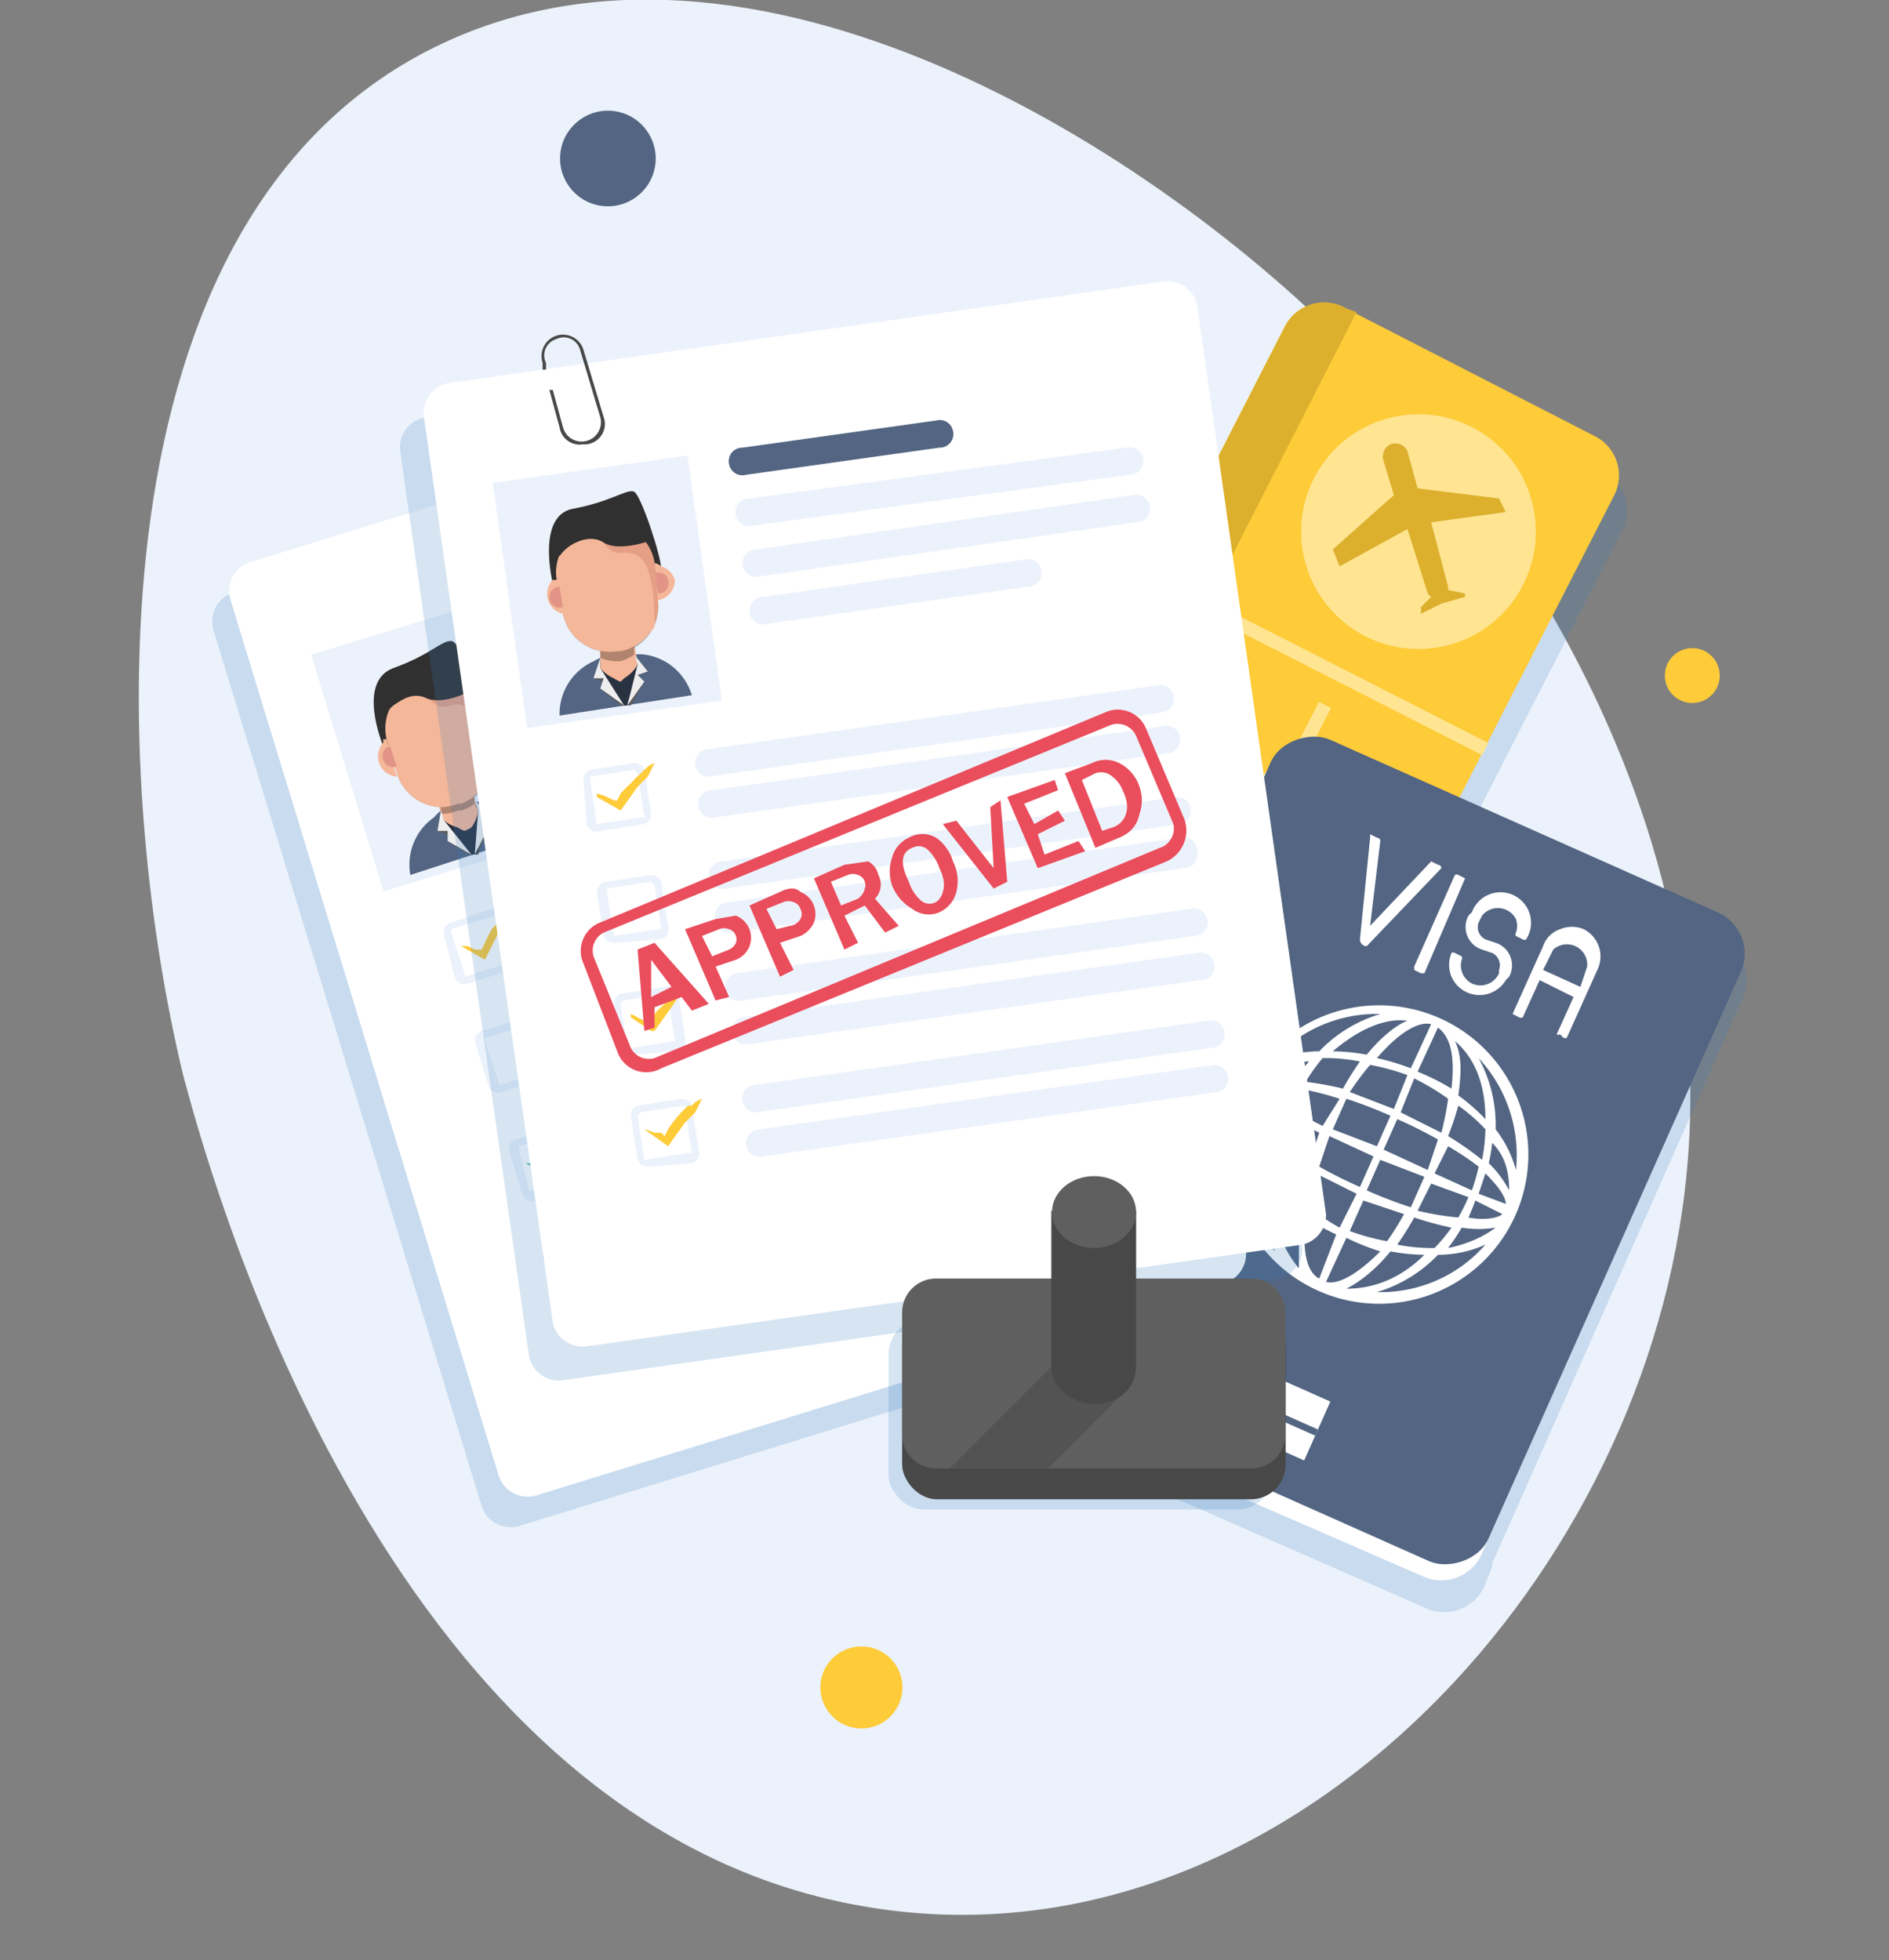 <svg xmlns="http://www.w3.org/2000/svg" viewBox="0 0 557 578"><rect x="0" y="0" width="557" height="578" fill="#808080" stroke="none"/><defs><style>.cls-2{fill:#ecf2fb}.cls-3{fill:#3a7ec1;mix-blend-mode:multiply;opacity:.2}.cls-4{fill:#fecb39}.cls-5{fill:#dcb02d}.cls-6{fill:#ffe592}.cls-8{fill:#fedca5}.cls-9{fill:#fff}.cls-10{fill:#536582}.cls-11{fill:#313030}.cls-12{fill:#f5b799}.cls-13{fill:#010101;opacity:.28}.cls-14{fill:#e29586}.cls-15{fill:#e59f84}.cls-16{fill:#5b5a5a}.cls-17{fill:#293241}.cls-18{fill:#efeeee}.cls-21{fill:#484848}.cls-22{fill:#ea4d5c}.cls-23{fill:#5f5f5f}</style></defs><g style="isolation:isolate"><g id="Layer_1" data-name="Layer 1"><path d="M254 562c118 21 225-87 242-205 19-131-79-235-96-252-59-61-179-137-272-91C25 65 33 230 54 317c6 22 57 220 200 245Z" class="cls-2"/><path d="m473 139-75-38a13 13 0 0 0-17 6L275 314a13 13 0 0 0 5 18l75 38a13 13 0 0 0 17-6l106-207a13 13 0 0 0-5-18Z" class="cls-3"/><path d="m397 91 74 38a13 13 0 0 1 5 17L370 353a13 13 0 0 1-17 6l-74-38a13 13 0 0 1-6-18L379 96a13 13 0 0 1 18-5Z" class="cls-4"/><path d="m397 91 3 1-118 231-3-2a13 13 0 0 1-6-18L379 96a13 13 0 0 1 18-5Z" class="cls-5"/><circle cx="418.3" cy="156.8" r="34.6" class="cls-6" transform="rotate(-8 418 157)"/><path d="M395 153h4v93h-4z" class="cls-6" transform="rotate(-63 397 200)"/><path fill="#e19d2e" d="m347 233-42 81a5 5 0 0 1-6 2 5 5 0 0 1-3-6l42-82a5 5 0 0 1 7-2 5 5 0 0 1 2 7Z"/><path d="m350 267-28 56a5 5 0 0 1-7 2 5 5 0 0 1-2-7l29-56a5 5 0 0 1 6-2 5 5 0 0 1 2 7Z" class="cls-8"/><path d="M285 270h145v4H285z" class="cls-6" transform="rotate(-63 358 272)"/><path d="M356 306h8v25h-8z" class="cls-8" transform="rotate(-63 360 319)"/><path d="M364 288h12v25h-12z" class="cls-8" transform="rotate(-63 370 300)"/><path d="M362 300h4v25h-4z" class="cls-8" transform="rotate(-63 364 312)"/><path d="M365 296h3v25h-3z" class="cls-8" transform="rotate(-63 366 308)"/><path d="M373 274h8v25h-8z" class="cls-6" transform="rotate(-63 377 287)"/><path d="M378 268h4v25h-4z" class="cls-6" transform="rotate(-63 380 280)"/><path d="M382 253h12v25h-12z" class="cls-6" transform="rotate(-63 388 265)"/><path d="M391 239h8v25h-8z" class="cls-6" transform="rotate(-63 395 252)"/><path d="M396 233h4v25h-4z" class="cls-6" transform="rotate(-63 398 245)"/><path d="M381 264h3v25h-3z" class="cls-6" transform="rotate(-63 382 276)"/><path d="m422 154 22-3-2-4-24-3-3-11a4 4 0 0 0-5-2 4 4 0 0 0-2 5l3 10-18 16 2 5 20-11 6 19a6 6 0 0 0 1 1l-3 3v2l6-3 7-2v-1l-5-1a6 6 0 0 0 0-1Zm3 23Z" class="cls-5"/><path d="m507 277-115-51a13 13 0 0 0-17 7l-2 5-1 1-73 167a13 13 0 0 0 7 18l114 50a13 13 0 0 0 18-7l2-5v-1l74-167a13 13 0 0 0-7-17Z" class="cls-3"/><path d="m504 274-115-51a13 13 0 0 0-17 7l-74 167a13 13 0 0 0 7 18l115 50a13 13 0 0 0 17-7l74-167a13 13 0 0 0-7-17Z" class="cls-9"/><rect width="209.4" height="151.8" x="302" y="263" class="cls-10" rx="13.3" transform="rotate(-66 407 339)"/><path d="M424 300a44 44 0 1 0 23 58 44 44 0 0 0-23-58Zm23 45a34 34 0 0 0-6-12 41 41 0 0 0-5-21 42 42 0 0 1 11 33Zm-11 7 2-6c4 4 6 7 6 9Zm-2-1-11-5 4-8a85 85 0 0 1 9 6 56 56 0 0 1-2 7Zm-13-6-13-6 4-9a129 129 0 0 1 12 6l-3 9Zm-8-17 4-10a68 68 0 0 1 10 6 83 83 0 0 1-2 10l-12-6Zm5-12 6-13c4 3 5 9 4 18a69 69 0 0 0-10-5Zm-2-1a71 71 0 0 0-10-3c6-7 12-11 16-10Zm-1 2-4 10-13-5a83 83 0 0 1 6-8 68 68 0 0 1 11 3Zm-5 12-4 9-13-5 4-9a130 130 0 0 1 13 5Zm-20 3-10-5a59 59 0 0 1 3-6 83 83 0 0 1 12 3l-5 8Zm-13-6-8-4c2-1 6-2 11-1l-2 5Zm-9-1 8 3-2 6-6-9Zm11 4 10 5-3 9a85 85 0 0 1-9-7 59 59 0 0 1 2-7Zm13 6 13 6-4 9a130 130 0 0 1-12-6l3-9Zm8 17-5 10a68 68 0 0 1-9-6 83 83 0 0 1 2-10l12 6Zm-6 12-5 13c-4-2-5-9-4-18a70 70 0 0 0 9 5Zm3 1a69 69 0 0 0 10 4c-6 6-12 10-16 9Zm1-2 4-9 12 4a83 83 0 0 1-5 8 68 68 0 0 1-11-3Zm5-12 4-9 13 5-4 9a133 133 0 0 1-13-5Zm19-2 11 4a54 54 0 0 1-3 6 83 83 0 0 1-12-2l4-8Zm13 5 8 4c-1 1-5 2-10 1a57 57 0 0 0 2-5Zm4-11a57 57 0 0 0 1-6c4 4 5 9 5 14a32 32 0 0 0-6-8Zm-2-1a93 93 0 0 0-10-7 86 86 0 0 0 3-9 52 52 0 0 1 8 7 52 52 0 0 1-1 9Zm-7-19c1-7 1-12-1-16 6 5 9 13 9 23a58 58 0 0 0-8-7Zm-27-12a58 58 0 0 0-10-1c7-6 15-10 22-9-3 1-8 5-12 10Zm-2 2a86 86 0 0 0-5 8 92 92 0 0 0-11-2 52 52 0 0 1 5-7 52 52 0 0 1 11 1Zm-19 5a32 32 0 0 0-10 0c4-3 8-5 14-5a56 56 0 0 0-4 5Zm-8 19a55 55 0 0 0-2 7c-3-5-5-10-5-14a32 32 0 0 0 7 7Zm2 2a92 92 0 0 0 9 6 84 84 0 0 0-2 10 53 53 0 0 1-8-8 52 52 0 0 1 1-8Zm7 18v17c-5-6-8-14-8-23a57 57 0 0 0 8 6Zm27 12a58 58 0 0 0 10 1c-7 7-15 10-23 10 4-2 9-6 13-11Zm2-2a85 85 0 0 0 5-8 94 94 0 0 0 11 3 51 51 0 0 1-5 6 52 52 0 0 1-11-1Zm19-5a32 32 0 0 0 10 0c-4 3-9 5-14 6a56 56 0 0 0 4-6Zm-24-63a41 41 0 0 0-18 11 34 34 0 0 0-14 3 41 41 0 0 1 32-14Zm-42 36a34 34 0 0 0 7 13 41 41 0 0 0 4 21 41 41 0 0 1-11-34Zm41 46a41 41 0 0 0 18-11 34 34 0 0 0 14-3 41 41 0 0 1-32 14Z" class="cls-9"/><path d="M364 400h19v31h-19z" class="cls-9" transform="rotate(-66 374 415)"/><path d="M372 400h2v31h-2z" class="cls-10" transform="rotate(-66 374 415)"/><path d="M378 417c-1 2-4 2-6 1s-3-3-3-5 4-2 6-1 3 3 3 5Z" class="cls-10"/><path d="m401 277 3-30v-1l2 1a1 1 0 0 1 1 1l-3 25 18-19 2 1a1 1 0 0 1 1 1l-22 23a2 2 0 0 1-2-2Zm19 10h-1l-2-1v-1l12-27a1 1 0 0 1 1 0l2 1Zm8 1a9 9 0 0 1 0-7 1 1 0 0 1 1 0l2 1a1 1 0 0 1 0 1 6 6 0 0 0 3 7 6 6 0 0 0 8-3v-1a4 4 0 0 0-2-5l-3-1a7 7 0 0 1-4-10l1-1a9 9 0 1 1 16 8 1 1 0 0 1-1 0l-2-1a1 1 0 0 1 0-1 6 6 0 0 0 0-4 6 6 0 0 0-10-1l-1 2a4 4 0 0 0 2 5l3 1a7 7 0 0 1 4 10l-1 1a9 9 0 0 1-16-1Zm39-14a9 9 0 0 1 4 12l-9 20a1 1 0 0 1-1 0l-1-1a1 1 0 0 1-1 0l5-11-10-5-5 11a1 1 0 0 1-1 0l-2-1 9-20a8 8 0 0 1 5-5 9 9 0 0 1 7 0Zm-1 17 2-6a6 6 0 0 0-10-5l-3 6Z" class="cls-9"/><path d="m362 377-79-258a9 9 0 0 0-11-6L68 175a9 9 0 0 0-5 11l79 258a9 9 0 0 0 11 6l204-63a9 9 0 0 0 5-10Z" class="cls-3"/><path d="m288 109 79 258a9 9 0 0 1-5 11l-204 63a9 9 0 0 1-11-6L68 177a9 9 0 0 1 5-11l204-63a9 9 0 0 1 11 6Z" class="cls-9"/><path d="M101 183h58v73h-58z" class="cls-2" transform="rotate(-17 130 219)"/><path d="m158 246-37 12a17 17 0 0 1 7-17 16 16 0 0 1 2-2 19 19 0 0 1 2 0l6-2a17 17 0 0 1 14 2 17 17 0 0 1 6 7Z" class="cls-10"/><path d="M113 220s-8-19 3-23 14-8 17-8 10 18 11 21-31 10-31 10Z" class="cls-11"/><path d="m139 233 2 6c1 2-1 5-4 6s-5-1-6-3l-2-5a4 4 0 0 1 1-3 4 4 0 0 1 0-1 6 6 0 0 1 1-1 6 6 0 0 1 2-1 6 6 0 0 1 3-1 6 6 0 0 1 1 1 5 5 0 0 1 1 0 4 4 0 0 1 1 2Z" class="cls-12"/><path d="m142 212 3 8a14 14 0 0 1-5 15v2a14 14 0 0 1-4 2h-1a14 14 0 0 1-5 1v-2a14 14 0 0 1-13-10l-2-8a14 14 0 0 1 9-17h1a14 14 0 0 1 9 0 14 14 0 0 1 8 9Z" class="cls-13"/><path d="m142 210 3 10a14 14 0 0 1 0 7l-1 1a12 12 0 0 1 0 1 14 14 0 0 1-8 8h-1a14 14 0 0 1-5 1 14 14 0 0 1-13-10l-3-10a14 14 0 0 1 2-11 13 13 0 0 1 1-2 14 14 0 0 1 6-4l1-1a13 13 0 0 1 7 0 9 9 0 0 1 1 0 12 12 0 0 1 1 1 14 14 0 0 1 9 9Z" class="cls-12"/><path d="M148 213a6 6 0 0 1-3 7l-3-10a5 5 0 0 1 2-1 6 6 0 0 1 4 4Z" class="cls-12"/><path d="M146 214a3 3 0 0 1-2 4l-2-6a3 3 0 0 1 4 2Z" class="cls-14"/><path d="m114 218 3 11a6 6 0 0 1-4-10v-1a5 5 0 0 1 1 0Z" class="cls-12"/><path d="M113 224a3 3 0 0 0 4 2l-2-6a3 3 0 0 0-2 4Z" class="cls-14"/><path d="m142 210 3 10a14 14 0 0 1 0 7l-1 1c-3-20-7-21-11-20-5 2-8-4-8-4l7-4a12 12 0 0 1 1 1 14 14 0 0 1 9 9Z" class="cls-15"/><path d="m142 243 2 1-3 8h-1l1-13-1-2 5 4-3 2z" class="cls-16"/><path d="m143 241-1 1v2l-1 7-1 1h-1l-2-1-4-4-1-2-1-1v-2a11 11 0 0 0 4 2 7 7 0 0 0 2 1 7 7 0 0 0 2-1 11 11 0 0 0 2-5v-1Z" class="cls-17"/><path d="m142 242 2 2-4 8 1-13-1-3 5 5-3 1z" class="cls-18"/><path d="M139 252h-1l-6-4v-2l-3-1 1-5 1 2v1l8 9z" class="cls-16"/><path d="m139 252-7-4v-3h-3l1-6 1 3 8 10z" class="cls-18"/><path d="M132 198h-8a24 24 0 0 0-6 3l-5 5v2a5 5 0 0 0-1 1v2h1v1a12 12 0 0 1 3-4c3-2 6-4 10-2 6 2 14-3 14-3Z" class="cls-11"/><path d="m151 286-13 4a3 3 0 0 1-4-2l-3-12a3 3 0 0 1 2-4l12-4a3 3 0 0 1 4 2l4 12a3 3 0 0 1-2 4Zm-18-12v1l4 12v1l13-4v-1l-4-12v-1Zm27 44-12 4a3 3 0 0 1-4-2l-4-13a3 3 0 0 1 2-3l13-4a3 3 0 0 1 4 2l3 12a3 3 0 0 1-2 4Zm-17-12v1l4 12v1l13-4v-1l-4-12v-1Zm27 44-12 4a3 3 0 0 1-4-2l-4-13a3 3 0 0 1 2-3l13-4a3 3 0 0 1 3 2l4 12a3 3 0 0 1-2 4Zm-17-12v1l3 12h1l13-3v-1l-4-12-1-1Zm27 44-13 4a3 3 0 0 1-3-2l-4-13a3 3 0 0 1 2-3l12-4a3 3 0 0 1 4 2l4 12a3 3 0 0 1-2 4Zm-17-12-1 1 4 12h1l12-3 1-1-4-13h-1Z" class="cls-2"/><path d="M151 267a15 15 0 0 0-2 2v1l-1 1a30 30 0 0 0-3 3 32 32 0 0 0-2 4l-1 2h-2l-2-1a17 17 0 0 0-2 0l7 4 4-8 2-3 2-4v-1Z" class="cls-4"/><path fill="#64bfb4" d="M171 331a15 15 0 0 0-2 1l-1 1-1 1a30 30 0 0 0-2 3 34 34 0 0 0-3 4l-1 3-1-1h-2a17 17 0 0 0-2 0h-1l7 4h1l4-8 2-4 2-4Zm10 32h-1a15 15 0 0 0-1 1l-1 1-1 1a30 30 0 0 0-3 3 34 34 0 0 0-2 4l-1 2h-3a17 17 0 0 0-3-1v1l7 4 1-1 4-7 2-4 2-4Z"/><path d="m297 229-129 40a4 4 0 0 1-6-3 4 4 0 0 1 3-5l129-40a4 4 0 0 1 5 3 4 4 0 0 1-2 5Z" class="cls-2"/><path fill="#4b78bc" d="m219 162-55 17a4 4 0 0 1-5-2 4 4 0 0 1 3-5l55-17a4 4 0 0 1 5 2 4 4 0 0 1-3 5Z"/><path d="m276 161-107 33a4 4 0 0 1-5-3 4 4 0 0 1 2-5l108-33a4 4 0 0 1 5 3 4 4 0 0 1-3 5Zm4 14-107 33a4 4 0 0 1-5-3 4 4 0 0 1 2-5l108-33a4 4 0 0 1 5 3 4 4 0 0 1-3 5Zm-28 24-75 23a4 4 0 0 1-5-3 4 4 0 0 1 3-5l74-23a4 4 0 0 1 5 3 4 4 0 0 1-2 5Zm48 42-129 40a4 4 0 0 1-5-3 4 4 0 0 1 3-5l129-40a4 4 0 0 1 5 3 4 4 0 0 1-3 5Zm7 20-130 40a4 4 0 0 1-5-3 4 4 0 0 1 3-5l129-40a4 4 0 0 1 5 3 4 4 0 0 1-2 5Zm3 12-129 40a4 4 0 0 1-5-3 4 4 0 0 1 3-5l129-40a4 4 0 0 1 5 3 4 4 0 0 1-3 5Zm6 20-129 39a4 4 0 0 1-5-2 4 4 0 0 1 3-5l129-40a4 4 0 0 1 5 3 4 4 0 0 1-3 5Zm4 12-129 40a4 4 0 0 1-5-3 4 4 0 0 1 3-5l129-40a4 4 0 0 1 5 3 4 4 0 0 1-3 5Zm6 20-129 39a4 4 0 0 1-5-2 4 4 0 0 1 3-5l129-40a4 4 0 0 1 5 3 4 4 0 0 1-3 5Zm4 12-129 40a4 4 0 0 1-5-3 4 4 0 0 1 2-5l129-40a4 4 0 0 1 6 3 4 4 0 0 1-3 5Z" class="cls-2"/><path d="m384 368-37-268a9 9 0 0 0-10-7l-211 30a9 9 0 0 0-8 10l38 267a9 9 0 0 0 10 7l211-30a9 9 0 0 0 7-9Z" class="cls-3"/><path d="m353 90 38 268a9 9 0 0 1-7 9l-211 30a9 9 0 0 1-10-7l-38-267a9 9 0 0 1 7-10l211-30a9 9 0 0 1 10 7Z" class="cls-9"/><path d="M150 138h58v73h-58z" class="cls-2" transform="rotate(-8 179 174)"/><path d="m204 205-39 6a17 17 0 0 1 10-16 15 15 0 0 1 2-1 17 17 0 0 1 2 0l6-1a17 17 0 0 1 2 0 16 16 0 0 1 3 0 17 17 0 0 1 14 12Z" class="cls-10"/><path d="M163 172s-5-20 6-22 16-6 18-5 8 19 8 23-32 4-32 4Z" class="cls-11"/><path d="m187 190 1 5c0 3-2 5-5 6s-5-2-6-4v-6a4 4 0 0 1 1-3 5 5 0 0 1 1-1 6 6 0 0 1 5-1 6 6 0 0 1 1 1 4 4 0 0 1 1 0 4 4 0 0 1 1 3Z" class="cls-12"/><path d="m193 169 1 8a14 14 0 0 1-7 14v2a14 14 0 0 1-4 2h-1a14 14 0 0 1-5-1v-2a14 14 0 0 1-11-11l-1-8a14 14 0 0 1 11-16h2a14 14 0 0 1 8 2 14 14 0 0 1 7 10Z" class="cls-13"/><path d="m193 166 1 11a14 14 0 0 1-1 7v1l-1 1a14 14 0 0 1-9 6h-1a14 14 0 0 1-16-11l-2-11a14 14 0 0 1 4-11 12 12 0 0 1 1-1 14 14 0 0 1 7-3h1a13 13 0 0 1 6 0 9 9 0 0 1 2 1 15 15 0 0 1 1 0 14 14 0 0 1 7 10Z" class="cls-12"/><path d="M199 171a6 6 0 0 1-5 6l-1-11a5 5 0 0 1 2 1 6 6 0 0 1 4 4Z" class="cls-12"/><path d="M197 171a3 3 0 0 1-3 4l-1-6a3 3 0 0 1 4 2Z" class="cls-14"/><path d="m165 170 1 11a6 6 0 0 1-3-10h1a6 6 0 0 1 1-1Z" class="cls-12"/><path d="M162 176a3 3 0 0 0 4 3l-1-6a3 3 0 0 0-3 3Z" class="cls-14"/><path d="m193 166 1 11a14 14 0 0 1-1 7v1c0-20-4-22-9-22-5 1-7-5-7-5l8-2a15 15 0 0 1 1 0 14 14 0 0 1 7 10Z" class="cls-15"/><path d="m188 199 2 2-4 7h-1l3-12-1-3 4 5-3 1z" class="cls-16"/><path d="m189 197-1 2v1l-3 7v1h-1l-2-2-4-4v-2l-1-1v-2a11 11 0 0 0 4 3 7 7 0 0 0 2 1 6 6 0 0 0 1-1 11 11 0 0 0 4-4 5 5 0 0 0 0-1Z" class="cls-17"/><path d="m188 199 2 2-5 7 3-12-1-3 4 5-3 1z" class="cls-18"/><path d="M184 208h-1l-6-5 1-2-3-1 2-5v2l7 11z" class="cls-16"/><path d="m184 208-7-5 1-3h-3l2-6v3l7 11z" class="cls-18"/><path d="m185 154-8-1a24 24 0 0 0-6 1l-6 5v1a5 5 0 0 0-1 1v3-1l1 1a12 12 0 0 1 3-3c3-2 7-3 10-1 5 3 15-1 15-1Z" class="cls-11"/><path d="m190 243-13 2a3 3 0 0 1-4-2l-1-13a3 3 0 0 1 2-3l13-2a3 3 0 0 1 3 2l2 13a3 3 0 0 1-2 3Zm-16-14v1l2 13 13-2h1l-2-13-1-1Zm20 48-13 1a3 3 0 0 1-3-2l-2-13a3 3 0 0 1 3-3l13-2a3 3 0 0 1 3 2l2 13a3 3 0 0 1-3 4Zm-15-15v1l2 13 13-2h1l-2-13-1-1Zm20 48-13 1a3 3 0 0 1-3-2l-2-13a3 3 0 0 1 2-3l13-2a3 3 0 0 1 4 2l2 13a3 3 0 0 1-3 4Zm-15-15-1 1 2 13h1l13-2-2-13v-1Zm20 48-13 1a3 3 0 0 1-3-2l-2-13a3 3 0 0 1 2-3l13-2a3 3 0 0 1 3 2l2 13a3 3 0 0 1-2 4Zm-15-15-1 1 2 13 13-2h1l-2-13v-1Z" class="cls-2"/><path d="M193 225a16 16 0 0 0-2 1l-1 1-1 1a30 30 0 0 0-3 3 34 34 0 0 0-3 3l-1 2h-1l-2-1a17 17 0 0 0-3-1v1l7 4 5-7 3-3 2-4Zm14 99a15 15 0 0 0-2 1l-1 1h-1a30 30 0 0 0-3 3 33 33 0 0 0-3 4l-1 2-1-1h-2a15 15 0 0 0-3-1l7 5 5-7 3-3 2-4Zm-4-34a15 15 0 0 0-2 1l-1 1-1 1a30 30 0 0 0-3 3 31 31 0 0 0-3 3l-1 2h-2l-2-1a17 17 0 0 0-2-1v1l6 4h1l5-7 2-3 3-4Z" class="cls-4"/><path d="m343 210-134 19a4 4 0 0 1-4-4 4 4 0 0 1 3-4l134-19a4 4 0 0 1 4 3 4 4 0 0 1-3 5Z" class="cls-2"/><path d="m277 132-57 8a4 4 0 0 1-5-3 4 4 0 0 1 4-5l57-8a4 4 0 0 1 5 3 4 4 0 0 1-4 5Z" class="cls-10"/><path d="m333 140-111 15a4 4 0 0 1-5-3 4 4 0 0 1 4-5l111-15a4 4 0 0 1 5 3 4 4 0 0 1-4 5Zm2 14-111 16a4 4 0 0 1-5-4 4 4 0 0 1 4-4l111-16a4 4 0 0 1 5 3 4 4 0 0 1-4 5Zm-32 19-77 11a4 4 0 0 1-5-4 4 4 0 0 1 4-4l77-11a4 4 0 0 1 5 3 4 4 0 0 1-4 5Zm42 49-134 19a4 4 0 0 1-5-3 4 4 0 0 1 4-5l134-19a4 4 0 0 1 4 4 4 4 0 0 1-3 4Zm3 21-134 19a4 4 0 0 1-5-4 4 4 0 0 1 4-4l134-19a4 4 0 0 1 4 3 4 4 0 0 1-3 5Zm1 13-133 19a4 4 0 0 1-5-4 4 4 0 0 1 4-5l133-19a4 4 0 0 1 5 4 4 4 0 0 1-4 5Zm3 20-133 19a4 4 0 0 1-5-3 4 4 0 0 1 3-5l134-19a4 4 0 0 1 5 3 4 4 0 0 1-4 5Zm2 13-134 19a4 4 0 0 1-4-4 4 4 0 0 1 3-4l134-19a4 4 0 0 1 5 3 4 4 0 0 1-4 5Zm3 20-134 19a4 4 0 0 1-4-3 4 4 0 0 1 3-5l134-19a4 4 0 0 1 5 3 4 4 0 0 1-4 5Zm2 13-134 19a4 4 0 0 1-5-4 4 4 0 0 1 4-4l134-19a4 4 0 0 1 4 3 4 4 0 0 1-3 5Z" class="cls-2"/><path d="m178 123-6-20a6 6 0 0 0-12 4v2h1v-2a5 5 0 0 1 3-7 5 5 0 0 1 7 3l6 20a5 5 0 0 1-11 3l-3-11h-1l3 11a6 6 0 0 0 7 5 6 6 0 0 0 1 0 6 6 0 0 0 5-8Z" class="cls-21"/><path d="m209 296-5 2-3-4-8 3v6l-3 1-2-24 5-2Zm-11-5-6-8v11Zm17 3-4 1-9-21 9-3 6-1a7 7 0 0 1 4 9 7 7 0 0 1-4 4l-6 2Zm-5-12 5-2a4 4 0 0 0 2-2 3 3 0 0 0 0-2 3 3 0 0 0-2-2 4 4 0 0 0-3 0l-5 2Zm24 4-4 2-9-21 9-4q4-2 6 0a7 7 0 0 1 4 9 8 8 0 0 1-4 4l-6 2Zm-5-12 4-1a4 4 0 0 0 3-2 3 3 0 0 0 0-3 3 3 0 0 0-2-2 4 4 0 0 0-3 0l-5 2Zm36-1-4 2-6-8-6 3 4 8-4 2-9-21 9-4 7-1a6 6 0 0 1 3 4 6 6 0 0 1-1 7Zm-17-6 5-2a5 5 0 0 0 2-3 3 3 0 0 0 0-2 3 3 0 0 0-2-2 4 4 0 0 0-3 0l-5 2Zm29 2a8 8 0 0 1-8-1 14 14 0 0 1-6-7 13 13 0 0 1 0-8 9 9 0 0 1 5-6 8 8 0 0 1 8 0 13 13 0 0 1 5 7 13 13 0 0 1 1 9 9 9 0 0 1-5 6Zm-1-3a5 5 0 0 0 2-3q1-3-1-7a13 13 0 0 0-3-5 4 4 0 0 0-5-1q-5 2-1 10a12 12 0 0 0 3 5 4 4 0 0 0 5 1Zm21-6-4 2-15-19 4-1 11 14-1-18 3-2Zm23-9-14 5-9-21 14-5 1 3-10 4 3 6 7-4 2 3-8 4 2 6 10-4Zm3-1-9-22 8-3a9 9 0 0 1 8 0 12 12 0 0 1 6 7 12 12 0 0 1 0 8q-1 5-6 7Zm2-5 3-1a6 6 0 0 0 4-4q1-3-1-7a9 9 0 0 0-3-4 5 5 0 0 0-5-1l-4 2Z" class="cls-22"/><path d="m344 254-149 61a9 9 0 0 1-13-5l-10-26a9 9 0 0 1 5-12l149-62a9 9 0 0 1 12 5l11 26a10 10 0 0 1-5 13Zm-166 21a6 6 0 0 0-3 7l11 27a6 6 0 0 0 7 3l149-62a6 6 0 0 0 4-7l-11-26a6 6 0 0 0-8-3Z" class="cls-22"/><rect width="113.1" height="56.1" x="262" y="389" class="cls-3" rx="10.3"/><rect width="113.1" height="56.1" x="266" y="386" class="cls-21" rx="10.3"/><path d="M379 387v36a10 10 0 0 1-10 10h-93a10 10 0 0 1-10-10v-36a10 10 0 0 1 10-10h93a10 10 0 0 1 10 10Z" class="cls-23"/><path d="M310 357v46c0 6 6 11 13 11s12-5 12-11v-46Z" class="cls-21"/><ellipse cx="322.6" cy="357.4" class="cls-23" rx="12.4" ry="10.6"/><path fill="#484848" d="m333 409-24 24h-29l38-38 15 14z" opacity=".5"/><circle cx="179.3" cy="47.2" r="14.1" class="cls-10" transform="rotate(-81 179 47)"/><circle cx="499" cy="199.2" r="8.1" class="cls-4"/><circle cx="254.3" cy="497.7" r="12.1" class="cls-4" transform="rotate(-45 254 498)"/></g></g></svg>